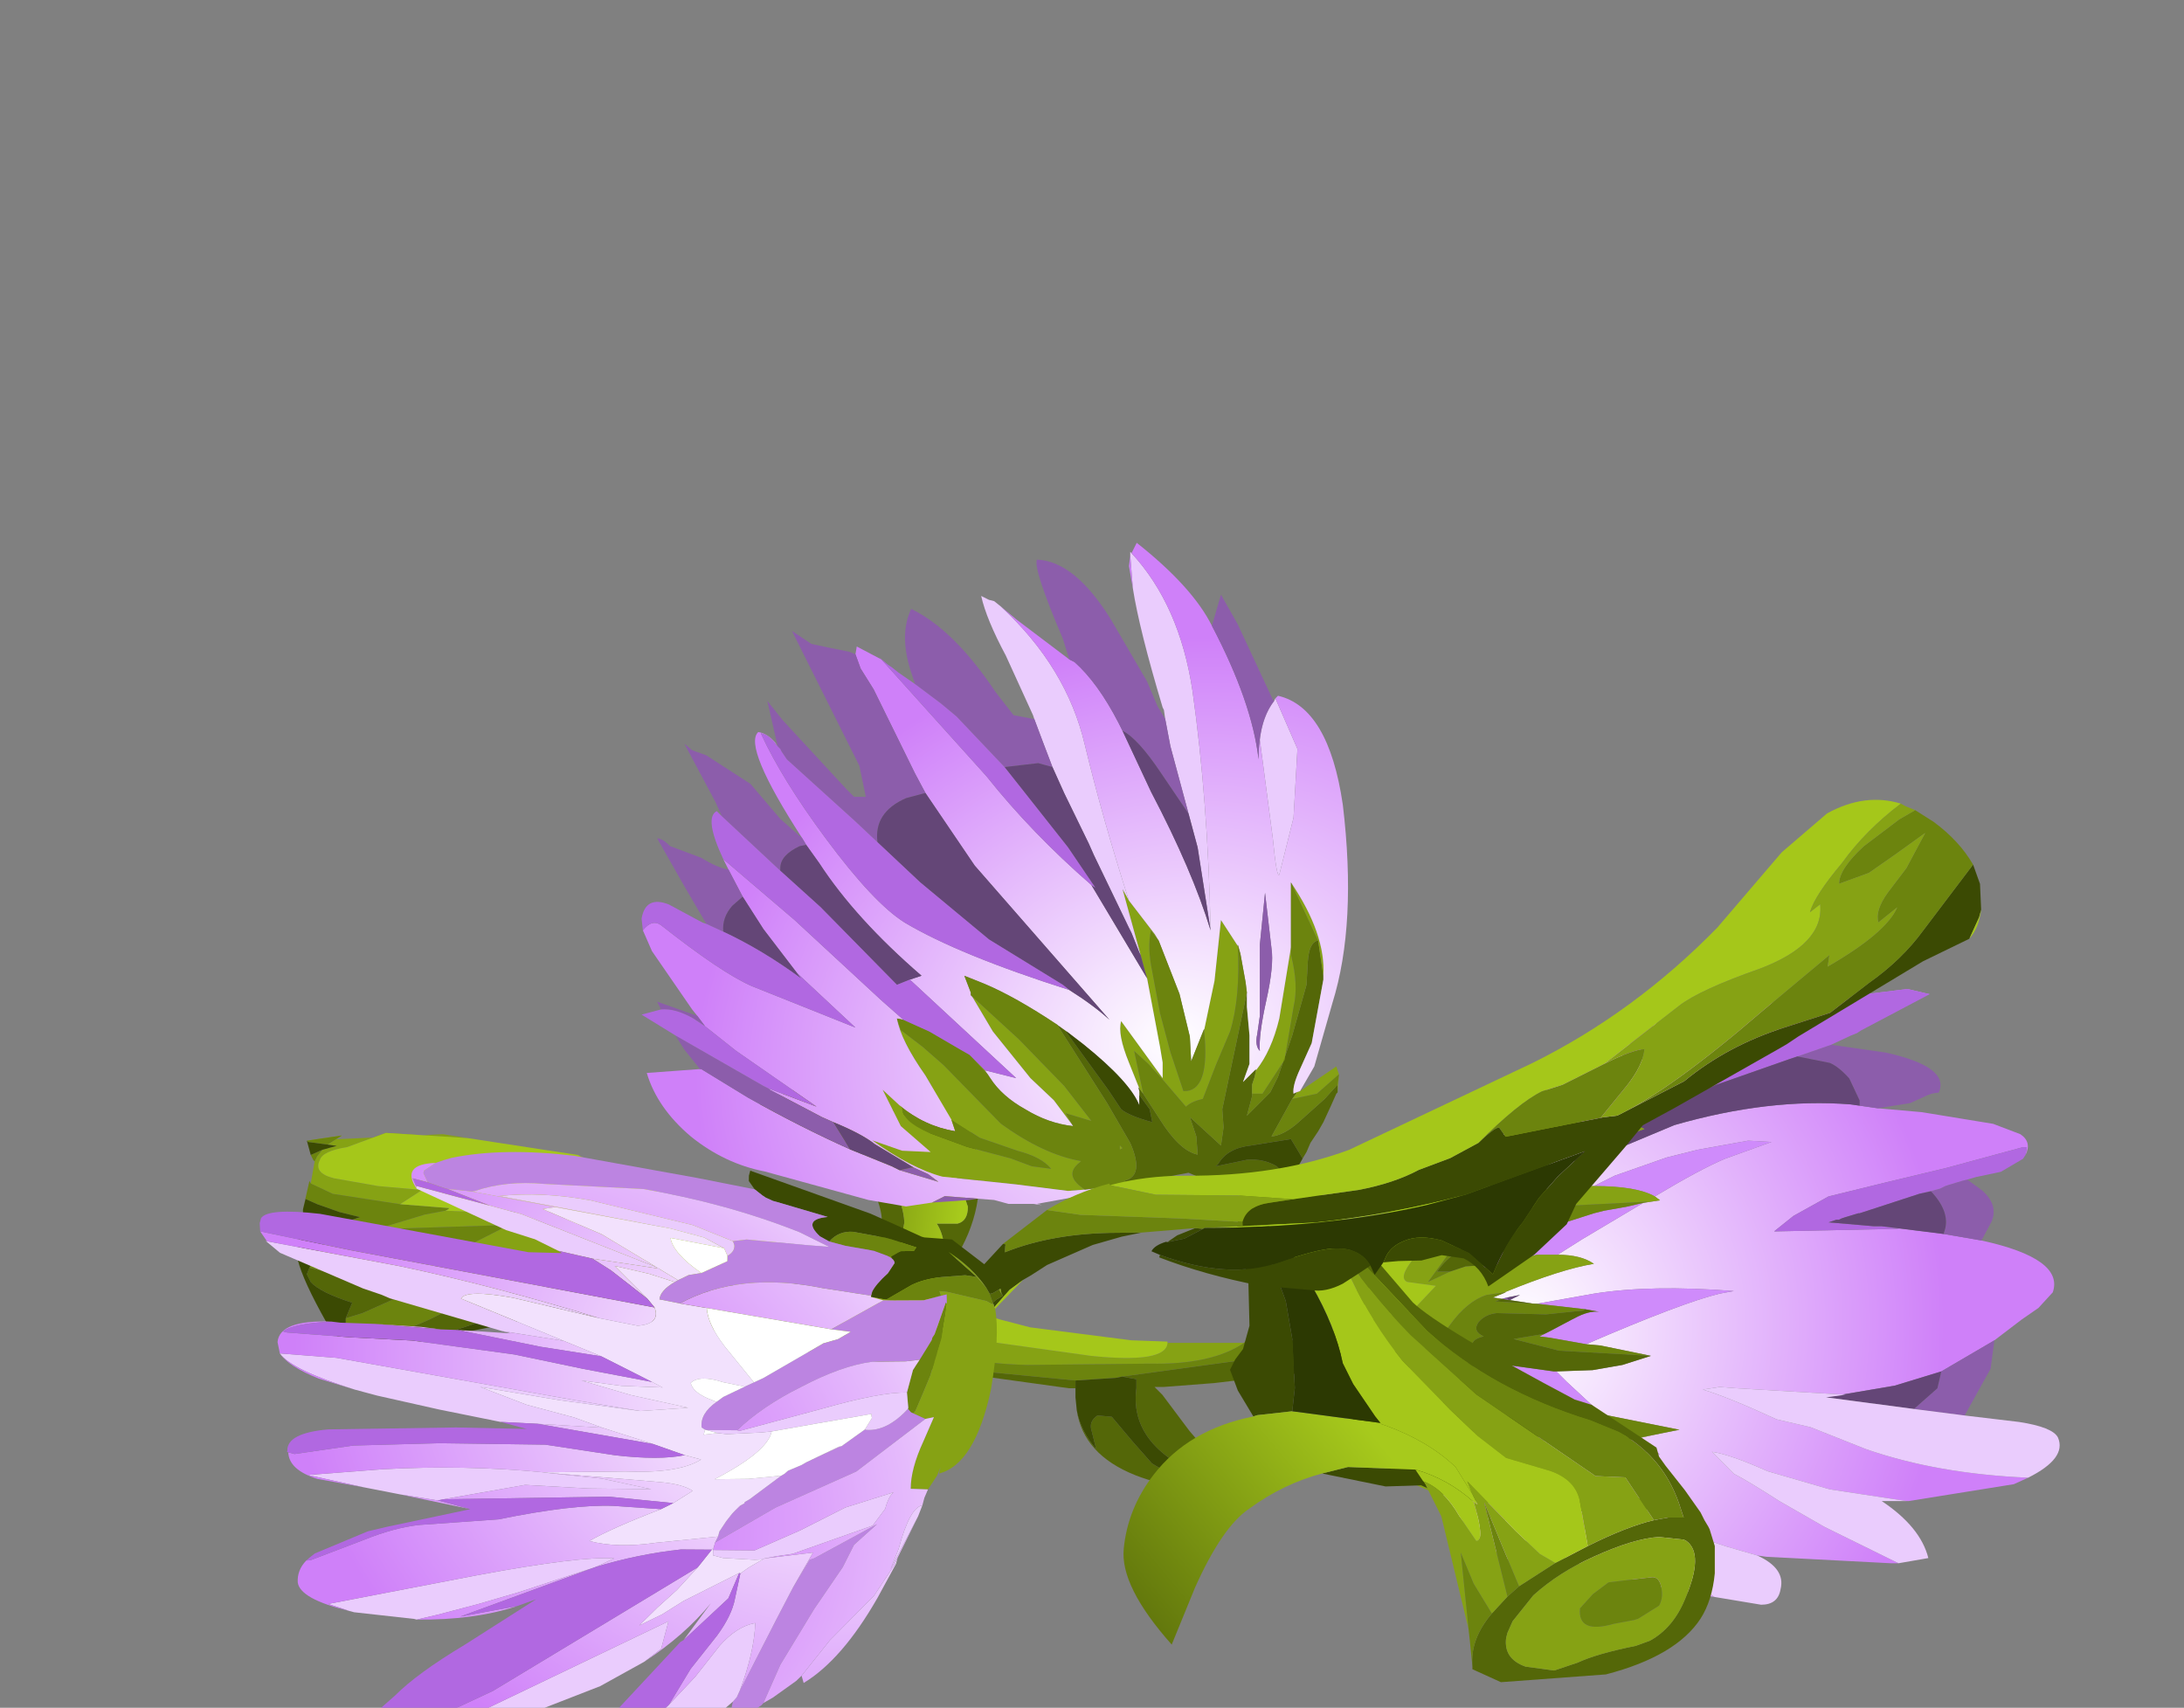 <?xml version="1.0" encoding="UTF-8" standalone="no"?>
<svg xmlns:xlink="http://www.w3.org/1999/xlink" height="52.7px" width="67.4px" xmlns="http://www.w3.org/2000/svg">
  <rect width="100%" height="100%" fill="#808080" stroke="none"/>
  <g transform="matrix(1.0, 0.0, 0.0, 1.0, 0.0, 0.0)">
    <use height="23.9" transform="matrix(0.8, 0.0, 0.0, 0.8, 9.15, 30.4)" width="68.0" xlink:href="#sprite0"/>
    <use height="44.05" transform="matrix(0.8, 0.0, 0.0, 0.8, 19.8, 16.75)" width="41.45" xlink:href="#sprite1"/>
    <use height="51.85" transform="matrix(0.773, 0.207, -0.207, 0.773, 14.6, 13.0)" width="61.1" xlink:href="#sprite2"/>
  </g>
  <defs>
    <g id="sprite0" transform="matrix(1.0, 0.0, 0.0, 1.0, 0.0, 0.0)">
      <use height="23.9" transform="matrix(1.0, 0.0, 0.0, 1.0, 0.0, 0.0)" width="68.0" xlink:href="#shape0"/>
    </g>
    <g id="shape0" transform="matrix(1.0, 0.0, 0.0, 1.0, 0.0, 0.0)">
      <path d="M61.0 4.75 L62.7 4.9 65.45 5.35 66.5 5.75 Q66.95 6.05 66.7 6.55 L66.75 6.25 66.6 6.25 63.65 7.05 61.35 7.6 59.1 8.15 57.75 8.9 57.0 9.5 61.75 9.4 61.85 9.4 61.15 9.3 63.55 9.6 65.0 9.85 Q68.2 10.55 67.75 11.85 L67.2 12.45 66.55 12.9 65.5 13.7 63.45 14.9 61.65 15.45 59.0 15.9 59.75 15.8 55.55 15.55 54.9 15.5 54.25 15.6 Q55.25 15.9 57.1 16.75 L58.4 17.05 60.55 17.9 Q63.3 18.85 66.8 19.0 L66.25 19.25 62.2 19.9 62.1 19.9 59.15 19.45 56.75 18.75 Q55.3 18.1 54.6 18.0 L55.45 18.85 Q55.95 19.1 57.2 19.9 L58.95 20.9 61.8 22.3 61.5 22.3 56.7 22.05 56.35 22.0 55.15 21.65 53.95 21.25 52.05 20.25 52.8 20.1 51.45 19.7 51.25 19.65 50.95 19.4 50.05 19.0 50.15 19.3 49.45 19.0 48.15 18.45 47.85 18.15 46.95 17.35 47.15 17.35 47.4 17.4 47.45 17.4 48.0 17.55 51.1 17.8 52.6 18.1 51.65 17.5 52.6 17.3 53.35 17.15 50.35 16.55 49.0 15.3 48.6 14.9 50.0 14.85 51.15 14.65 52.25 14.3 50.3 13.9 49.75 13.85 Q53.45 12.25 54.9 11.9 L55.45 11.8 Q52.25 11.55 50.05 11.9 L47.8 12.3 46.8 12.15 47.2 11.95 46.7 12.05 46.5 12.1 46.15 12.05 46.65 11.85 46.6 11.85 Q48.8 10.95 50.05 10.75 49.55 10.4 48.65 10.4 49.05 10.15 49.6 9.8 L51.95 8.4 52.6 8.3 52.4 8.15 Q54.15 7.1 55.1 6.7 L56.9 6.05 56.0 6.0 54.05 6.35 52.85 6.65 50.85 7.35 50.05 7.75 49.9 7.75 48.5 7.85 47.05 8.0 47.1 7.85 Q47.3 7.5 48.15 7.0 L49.35 6.4 49.7 6.3 50.15 6.2 49.8 6.35 Q49.25 6.7 48.8 6.75 49.6 6.9 51.0 6.3 L53.15 5.4 Q56.8 4.35 59.95 4.6 L60.3 4.65 61.0 4.75 M54.7 23.6 Q50.4 22.95 47.25 21.35 L46.65 20.95 46.3 20.6 49.95 20.95 49.65 20.3 50.9 20.3 Q51.9 21.65 53.2 22.6 L54.7 23.6 M47.8 22.4 Q46.75 22.45 45.6 21.3 L44.0 19.6 44.15 19.65 44.2 19.65 44.25 19.65 44.45 19.7 44.7 20.0 45.05 20.2 46.35 21.8 46.6 22.05 47.8 22.4 M46.5 5.8 L51.5 0.7 52.1 0.25 52.75 0.2 Q52.7 1.25 52.0 2.3 L52.65 0.85 52.75 0.2 52.7 0.2 52.15 1.2 50.85 3.2 50.5 3.8 51.05 3.35 51.5 3.05 51.85 2.9 Q55.6 1.1 57.3 0.55 L63.0 0.35 62.15 0.15 60.1 0.4 57.6 1.45 55.85 2.55 55.0 3.05 54.35 3.6 54.15 4.1 54.75 3.85 Q52.7 4.75 51.6 5.35 L50.25 5.25 51.0 4.7 52.6 3.55 51.25 3.8 Q49.5 4.3 47.85 5.45 L46.5 5.8 M63.05 7.95 L62.6 8.05 63.4 7.85 63.05 7.95" fill="url(#gradient0)" fill-rule="evenodd" stroke="none"/>
      <path d="M64.45 7.5 L65.0 7.9 Q65.65 8.45 65.4 9.1 L65.0 9.85 63.55 9.6 63.55 9.55 Q63.85 8.8 63.05 7.95 L63.4 7.85 63.5 7.8 63.6 7.75 63.75 7.7 64.25 7.55 64.45 7.5 M65.5 13.7 L65.35 14.8 64.35 16.6 62.4 16.35 62.45 16.3 63.3 15.55 63.45 14.9 65.5 13.7 M59.2 2.3 L61.3 2.6 Q63.8 3.15 63.35 4.15 63.1 4.15 62.8 4.3 L62.25 4.55 61.0 4.75 60.3 4.65 60.3 4.45 59.9 3.6 Q59.5 3.15 59.15 3.0 L57.9 2.75 59.2 2.3 M46.5 12.1 L46.7 12.05 46.75 12.15 46.5 12.1" fill="#8c5dab" fill-rule="evenodd" stroke="none"/>
      <path d="M66.7 6.55 L66.6 6.7 65.75 7.2 64.8 7.4 64.45 7.5 64.25 7.55 63.75 7.7 63.6 7.75 63.5 7.8 63.4 7.85 62.6 8.05 60.3 8.8 60.25 8.8 59.75 8.95 59.6 9.0 59.5 9.05 59.4 9.05 59.1 9.15 60.85 9.3 61.15 9.3 61.85 9.4 61.75 9.4 57.0 9.5 57.75 8.9 59.1 8.15 61.35 7.6 63.65 7.05 66.6 6.25 66.75 6.25 66.7 6.55 M52.0 2.3 L51.95 2.35 51.9 2.45 51.25 3.15 51.5 3.05 51.05 3.35 50.5 3.8 50.85 3.2 52.15 1.2 52.7 0.2 52.75 0.2 52.65 0.85 52.0 2.3 M63.0 0.35 L60.35 1.75 60.2 1.85 59.95 1.95 59.2 2.3 57.9 2.75 57.6 2.85 54.75 3.85 54.15 4.1 54.35 3.6 55.0 3.05 55.85 2.55 57.6 1.45 60.1 0.4 62.15 0.15 63.0 0.35" fill="#b168e1" fill-rule="evenodd" stroke="none"/>
      <path d="M60.3 4.65 L59.95 4.6 Q56.8 4.35 53.15 5.4 L51.0 6.3 Q49.6 6.9 48.8 6.75 49.25 6.7 49.8 6.35 L50.15 6.2 51.5 5.75 51.4 5.75 52.0 5.55 51.6 5.35 Q52.7 4.75 54.75 3.85 L57.6 2.85 57.9 2.75 59.15 3.0 Q59.5 3.15 59.9 3.6 L60.3 4.45 60.3 4.65 M46.7 12.05 L47.2 11.95 46.8 12.15 46.75 12.15 46.7 12.05 M62.6 8.05 L63.05 7.95 Q63.85 8.8 63.55 9.55 L63.55 9.6 61.15 9.3 60.85 9.3 59.1 9.15 59.4 9.05 59.5 9.05 59.6 9.0 59.75 8.95 60.25 8.8 60.3 8.8 62.6 8.05 M59.0 15.9 L61.65 15.45 63.45 14.9 63.3 15.55 62.45 16.3 62.4 16.35 59.0 15.9" fill="#644677" fill-rule="evenodd" stroke="none"/>
      <path d="M64.35 16.6 L66.45 16.85 Q67.75 17.05 67.95 17.45 68.3 18.25 66.8 19.0 63.3 18.85 60.55 17.9 L58.4 17.05 57.1 16.75 Q55.25 15.9 54.25 15.6 L54.9 15.5 55.55 15.55 59.75 15.8 59.0 15.9 62.4 16.35 64.35 16.6 M62.1 19.9 L61.15 19.9 Q62.65 20.9 62.95 22.1 L61.8 22.3 58.95 20.9 57.2 19.9 Q55.95 19.1 55.45 18.85 L54.6 18.0 Q55.3 18.1 56.75 18.75 L59.15 19.45 62.1 19.9 M56.35 22.0 Q57.45 22.5 57.25 23.3 57.15 23.9 56.5 23.9 L54.7 23.6 53.2 22.6 Q51.9 21.65 50.9 20.3 L51.2 20.3 52.05 20.25 53.95 21.25 55.15 21.65 56.35 22.0 M46.65 20.95 L46.5 20.85 47.25 21.5 47.8 22.4 46.6 22.05 46.35 21.8 45.05 20.2 46.3 20.6 46.65 20.95 M50.15 19.3 L50.05 19.0 50.95 19.4 51.25 19.65 50.15 19.3" fill="#eaccfd" fill-rule="evenodd" stroke="none"/>
      <path d="M50.05 7.75 L50.85 7.35 52.85 6.65 54.05 6.35 56.0 6.0 56.9 6.05 55.1 6.7 Q54.15 7.1 52.4 8.15 51.7 7.75 50.05 7.75 M51.95 8.4 L49.6 9.8 Q49.05 10.15 48.65 10.4 L47.85 10.4 45.65 10.95 46.2 10.55 46.55 10.3 Q47.55 9.65 48.8 9.2 L50.05 8.8 50.45 8.7 51.3 8.55 51.95 8.4 M47.8 12.3 L50.05 11.9 Q52.25 11.55 55.45 11.8 L54.9 11.9 Q53.45 12.25 49.75 13.85 L48.35 13.6 47.95 13.55 48.15 13.45 48.35 13.35 49.2 12.9 49.3 12.85 Q49.85 12.55 50.25 12.6 L49.7 12.5 47.95 12.3 47.8 12.3 M48.6 14.9 L49.0 15.3 50.35 16.55 49.75 16.35 47.95 15.9 Q46.75 15.5 46.7 14.65 L48.5 14.9 48.6 14.9 M51.65 17.5 L52.6 18.1 51.1 17.8 48.0 17.55 47.45 17.4 47.65 17.4 48.2 17.45 49.65 17.65 51.15 17.6 51.65 17.5 M46.95 17.35 L47.85 18.15 48.15 18.45 47.35 17.95 47.0 17.65 46.5 17.2 46.45 17.15 46.65 17.25 46.85 17.35 46.95 17.35 M50.25 5.25 L49.2 5.3 47.85 5.45 Q49.5 4.3 51.25 3.8 L52.6 3.55 51.0 4.7 50.25 5.25 M45.85 19.95 L46.6 20.05 49.65 20.3 49.95 20.95 46.3 20.6 45.05 20.2 44.7 20.0 44.45 19.7 45.05 19.85 45.85 19.95" fill="#cf8bfb" fill-rule="evenodd" stroke="none"/>
      <path d="M44.0 19.6 Q43.2 19.35 42.65 18.95 L44.15 19.65 44.0 19.6 M38.95 14.95 L35.4 15.35 36.65 15.2 38.4 15.0 38.95 14.95 M16.95 13.45 L14.05 13.0 14.45 13.0 16.95 13.45 M0.55 7.65 L0.7 6.8 0.8 6.6 1.0 6.35 1.55 6.2 1.2 6.15 1.75 5.8 0.4 6.0 5.65 5.75 6.6 5.9 3.45 5.7 1.95 6.25 Q1.0 6.4 0.9 6.75 0.65 7.25 1.45 7.45 L3.15 7.75 4.85 7.9 4.0 8.45 1.4 8.05 0.55 7.65 M33.6 13.8 L36.55 13.8 Q35.3 14.65 32.9 14.6 L28.2 14.65 Q25.65 14.6 22.95 13.7 L17.4 11.75 Q14.85 10.8 13.9 10.7 L11.75 10.45 9.5 10.5 5.05 10.85 8.2 9.25 3.55 9.4 3.3 9.35 4.95 8.85 5.75 8.7 6.95 8.75 8.3 8.7 8.6 8.65 Q8.15 9.0 8.5 9.1 L9.1 9.1 9.9 8.65 10.35 8.7 Q10.5 9.05 9.9 9.55 10.8 9.1 12.3 9.1 13.75 9.1 17.05 10.15 L18.95 10.85 17.45 10.95 20.8 12.05 21.25 12.15 21.35 12.15 21.5 12.15 22.3 12.2 22.45 12.25 Q24.45 13.25 26.35 13.7 L30.65 14.3 Q33.55 14.6 33.6 13.8 M39.8 13.45 L40.1 13.2 40.2 13.4 40.0 13.3 39.8 13.45 M41.35 10.1 L41.85 9.15 41.85 9.3 42.05 10.2 41.5 11.4 41.4 11.65 Q41.9 9.95 41.35 10.1 M45.85 6.1 L46.5 5.8 47.85 5.45 49.2 5.3 50.25 5.25 51.6 5.35 52.0 5.55 51.4 5.75 51.25 5.7 Q49.1 5.45 47.1 6.4 45.8 7.0 45.35 7.4 L44.4 8.75 Q45.1 8.8 47.0 7.9 L47.1 7.85 47.05 8.0 48.5 7.85 49.9 7.75 50.05 7.75 Q51.7 7.75 52.4 8.15 L52.6 8.3 51.95 8.4 51.3 8.55 52.15 8.35 47.2 8.6 Q45.8 8.95 44.85 9.8 L43.65 11.45 44.5 11.05 45.1 10.85 45.8 10.8 46.2 10.55 45.65 10.95 47.85 10.4 48.65 10.4 Q49.55 10.4 50.05 10.75 48.8 10.95 46.6 11.85 L45.9 11.95 Q45.15 12.2 44.5 13.1 43.9 13.95 43.4 14.05 L42.6 14.15 43.25 14.3 41.5 13.95 41.1 13.8 41.05 12.85 41.2 12.35 Q41.1 12.65 41.3 12.75 L41.5 12.9 41.8 12.85 43.05 12.55 43.95 11.6 42.85 11.45 Q42.5 11.3 43.05 10.6 L44.15 9.45 44.95 9.15 45.65 8.8 44.25 8.8 Q43.35 8.8 43.85 8.05 44.25 7.45 45.45 6.6 L45.85 6.1 M52.6 17.3 L51.65 17.5 51.15 17.6 51.55 17.5 50.15 17.2 51.8 17.45 52.6 17.3 M52.8 20.1 L52.05 20.25 51.2 20.3 51.6 20.25 52.8 20.1 M46.7 14.8 L46.7 14.65 Q46.75 15.5 47.95 15.9 L49.75 16.35 48.0 15.95 Q46.85 15.55 46.7 14.8 M46.65 17.25 L46.45 17.15 46.5 17.2 46.25 17.0 46.65 17.25" fill="#86a214" fill-rule="evenodd" stroke="none"/>
      <path d="M0.1 9.55 L0.15 9.15 0.85 9.15 1.5 9.1 1.85 9.1 2.15 9.05 2.45 8.95 1.65 8.75 0.8 8.45 0.35 8.25 0.25 8.65 0.5 7.55 0.55 7.65 1.4 8.05 4.0 8.45 5.9 8.6 5.85 8.65 5.75 8.7 4.95 8.85 3.3 9.35 3.55 9.4 8.2 9.25 5.05 10.85 9.5 10.5 11.75 10.45 13.9 10.7 Q14.85 10.8 17.4 11.75 L22.95 13.7 Q25.65 14.6 28.2 14.65 L32.9 14.6 Q35.3 14.65 36.55 13.8 L36.6 13.75 38.15 13.7 37.75 14.1 37.1 14.3 Q36.75 14.3 36.6 14.45 L31.85 15.1 31.6 15.15 30.05 15.25 25.4 14.8 18.6 12.6 Q14.7 11.3 13.25 11.35 7.6 11.6 6.0 12.45 4.1 13.5 3.5 13.3 L1.9 13.05 1.9 12.85 2.55 12.65 5.8 11.2 2.5 11.4 0.5 10.9 0.55 10.8 1.1 9.9 2.35 9.75 4.35 9.85 2.65 9.45 1.2 9.6 0.1 9.6 0.1 9.55 M0.7 6.8 L0.65 6.75 0.55 6.55 1.0 6.35 0.8 6.6 0.7 6.8 M40.1 13.2 L40.3 13.05 40.95 11.65 41.35 10.1 Q41.9 9.95 41.4 11.65 L41.2 12.2 41.2 12.35 41.05 12.85 41.1 13.8 40.2 13.4 40.1 13.2 M50.15 6.2 L49.7 6.3 49.65 6.3 Q48.1 6.2 45.65 8.0 L46.2 8.05 46.8 7.9 47.0 7.9 Q45.1 8.8 44.4 8.75 L45.35 7.4 Q45.8 7.0 47.1 6.4 49.1 5.45 51.25 5.7 L51.4 5.75 51.5 5.75 50.15 6.2 M46.6 11.85 L46.65 11.85 46.15 12.05 46.5 12.1 46.25 12.2 47.95 12.3 49.7 12.5 49.65 12.55 48.2 12.7 46.3 12.65 Q45.85 12.7 45.6 13.0 45.35 13.35 45.8 13.55 45.35 13.65 45.35 13.9 L45.15 14.75 45.6 14.7 46.7 14.8 Q46.85 15.55 48.0 15.95 L49.75 16.35 50.35 16.55 53.35 17.15 52.6 17.3 51.8 17.45 50.15 17.2 49.35 17.05 47.85 16.5 46.25 15.7 45.65 15.2 Q45.6 14.85 45.1 14.85 L44.4 15.95 43.6 16.45 42.75 16.35 40.75 15.0 41.05 15.0 42.3 14.95 Q43.2 14.8 43.25 14.3 L42.6 14.15 43.4 14.05 Q43.9 13.95 44.5 13.1 45.15 12.2 45.9 11.95 L46.6 11.85 M49.75 13.85 L50.3 13.9 52.25 14.3 48.7 14.1 46.95 13.65 48.15 13.45 47.95 13.55 48.35 13.6 49.75 13.85 M48.15 18.45 L49.45 19.0 50.15 19.3 51.25 19.65 51.45 19.7 52.8 20.1 51.6 20.25 48.0 19.65 Q46.7 19.2 45.85 18.15 L45.2 17.2 47.0 17.65 47.35 17.95 48.15 18.45 M44.5 11.05 L43.65 11.45 44.85 9.8 Q45.8 8.95 47.2 8.6 L52.15 8.35 51.3 8.55 50.45 8.7 50.05 8.8 48.8 9.2 48.8 9.15 46.1 9.7 Q44.65 10.1 44.0 11.05 L44.5 11.05 M0.4 6.0 L1.75 5.8 1.2 6.15 0.45 6.05 0.4 6.0" fill="#6c840e" fill-rule="evenodd" stroke="none"/>
      <path d="M6.6 5.9 L10.85 6.55 11.45 6.85 11.45 6.8 12.65 7.4 13.05 7.55 13.8 7.9 16.0 8.85 20.7 10.8 19.75 10.75 18.95 10.85 17.05 10.15 Q13.75 9.1 12.3 9.1 10.8 9.1 9.9 9.55 10.5 9.05 10.35 8.7 L9.9 8.65 9.1 9.1 8.5 9.1 Q8.15 9.0 8.6 8.65 L8.3 8.7 6.95 8.75 5.75 8.7 5.85 8.65 5.9 8.6 4.0 8.45 4.85 7.9 3.15 7.75 1.45 7.45 Q0.65 7.25 0.9 6.75 1.0 6.4 1.95 6.25 L3.45 5.7 6.6 5.9 M23.8 11.9 L27.15 12.9 28.3 13.2 32.2 13.7 33.6 13.75 33.6 13.8 Q33.55 14.6 30.65 14.3 L26.35 13.7 Q24.45 13.25 22.45 12.25 L22.3 12.2 23.8 11.9 M41.85 9.15 L41.85 9.1 42.25 8.65 42.7 8.2 Q43.6 7.4 45.05 6.5 45.3 6.35 45.5 6.25 L45.85 6.05 45.85 6.1 45.45 6.6 Q44.25 7.45 43.85 8.05 43.35 8.8 44.25 8.8 L45.65 8.8 44.95 9.15 44.15 9.45 43.05 10.6 Q42.5 11.3 42.85 11.45 L43.95 11.6 43.05 12.55 41.8 12.85 41.5 12.9 41.3 12.75 Q41.1 12.65 41.2 12.35 L41.2 12.2 41.4 11.65 41.5 11.4 42.05 10.2 41.85 9.3 41.85 9.15" fill="#a5c71a" fill-rule="evenodd" stroke="none"/>
      <path d="M35.4 15.35 L33.45 15.5 33.1 15.5 33.4 15.8 34.45 17.2 35.7 18.65 36.9 19.4 Q34.25 19.65 32.35 18.9 30.35 18.1 30.1 16.4 30.25 17.2 30.85 17.9 L30.65 17.1 Q30.6 16.8 30.9 16.6 L31.45 16.65 32.25 17.6 33.0 18.45 Q34.1 19.15 36.1 19.35 32.05 18.15 32.4 15.55 L32.4 15.35 32.4 15.2 31.85 15.1 36.6 14.45 Q36.75 14.3 37.1 14.3 L37.75 14.1 38.15 13.7 38.65 13.7 38.65 13.75 38.4 15.0 36.65 15.2 35.4 15.35 M30.05 15.55 L29.8 15.55 18.6 14.0 16.95 13.45 14.45 13.0 Q12.6 11.8 10.55 12.25 L8.7 12.45 5.7 13.45 2.5 13.55 1.9 13.05 3.5 13.3 Q4.1 13.5 6.0 12.45 7.6 11.6 13.25 11.35 14.7 11.3 18.6 12.6 L25.4 14.8 30.05 15.25 30.05 15.55 M20.7 10.8 L22.05 10.25 Q22.85 9.6 22.45 8.4 22.1 7.45 19.9 5.95 L17.8 4.65 18.6 4.2 18.65 4.25 18.75 4.4 21.05 5.95 Q22.45 6.85 23.0 7.8 23.4 8.4 23.45 9.15 L23.2 10.5 22.55 11.5 22.0 12.05 21.9 12.15 21.5 12.15 21.35 12.15 21.25 12.15 20.8 12.05 17.45 10.95 18.95 10.85 19.75 10.75 20.7 10.8 M26.2 6.3 Q26.7 8.55 25.35 10.65 L25.0 11.1 Q25.1 9.8 24.7 9.2 L25.5 9.2 Q25.9 9.1 25.9 8.55 L25.65 7.8 25.3 7.1 Q24.6 5.25 22.65 4.75 25.25 5.1 26.2 6.3 M49.7 6.3 L49.35 6.4 48.15 7.0 Q47.3 7.5 47.1 7.85 L47.0 7.9 46.8 7.9 46.2 8.05 45.65 8.0 Q48.1 6.2 49.65 6.3 L49.7 6.3 M46.8 12.15 L47.8 12.3 47.95 12.3 46.25 12.2 46.5 12.1 46.75 12.15 46.8 12.15 M52.25 14.3 L51.15 14.65 50.0 14.85 48.6 14.9 48.5 14.9 46.7 14.65 46.7 14.8 45.6 14.7 45.15 14.75 45.35 13.9 Q45.35 13.65 45.8 13.55 45.35 13.35 45.6 13.0 45.85 12.7 46.3 12.65 L48.2 12.7 49.65 12.55 49.7 12.5 50.25 12.6 Q49.85 12.55 49.3 12.85 L49.2 12.9 48.35 13.35 48.15 13.45 46.95 13.65 48.7 14.1 52.25 14.3 M44.5 11.05 L44.0 11.05 Q44.65 10.1 46.1 9.7 L48.8 9.15 48.8 9.2 Q47.55 9.65 46.55 10.3 L46.2 10.55 45.8 10.8 45.1 10.85 44.5 11.05 M41.1 13.8 L41.5 13.95 43.25 14.3 Q43.2 14.8 42.3 14.95 L41.05 15.0 40.75 15.0 42.75 16.35 43.6 16.45 44.4 15.95 45.1 14.85 Q45.6 14.85 45.65 15.2 L46.25 15.7 47.85 16.5 49.35 17.05 46.7 16.6 45.0 16.65 Q44.95 16.95 45.4 17.05 L46.05 17.15 46.5 17.2 47.0 17.65 45.2 17.2 45.85 18.15 Q46.7 19.2 48.0 19.65 L51.6 20.25 51.2 20.3 50.9 20.3 49.65 20.3 46.6 20.05 45.85 19.95 45.5 19.75 44.8 19.15 44.55 18.6 43.75 18.4 42.9 18.25 Q42.0 17.85 41.3 16.8 L40.5 16.05 Q40.05 15.6 40.1 15.05 L40.1 14.9 40.35 14.15 40.5 13.8 Q40.35 13.55 39.8 13.45 L40.0 13.3 40.2 13.4 41.1 13.8 M1.1 9.9 L1.2 9.6 2.65 9.45 4.35 9.85 2.35 9.75 1.1 9.9 M0.5 10.9 L2.5 11.4 5.8 11.2 2.55 12.65 1.9 12.85 2.15 12.25 Q0.9 11.85 0.55 11.45 L0.4 11.15 0.5 10.9" fill="#546708" fill-rule="evenodd" stroke="none"/>
      <path d="M42.65 18.95 L42.1 18.55 41.45 17.7 40.8 16.8 39.8 15.8 38.95 14.95 38.4 15.0 38.65 13.75 38.65 13.7 39.55 13.65 39.8 13.45 Q40.35 13.55 40.5 13.8 L40.35 14.15 40.1 14.9 40.1 15.05 Q40.05 15.6 40.5 16.05 L41.3 16.8 Q42.0 17.85 42.9 18.25 L43.75 18.4 44.55 18.6 44.8 19.15 45.5 19.75 45.85 19.95 45.05 19.85 44.45 19.7 44.25 19.65 44.2 19.65 44.15 19.65 42.65 18.95 M30.1 16.4 L30.05 15.9 30.05 15.55 30.05 15.25 31.6 15.15 31.85 15.1 32.4 15.2 32.4 15.35 32.4 15.55 Q32.05 18.15 36.1 19.35 34.1 19.15 33.0 18.45 L32.25 17.6 31.45 16.65 30.9 16.6 Q30.6 16.8 30.65 17.1 L30.85 17.9 Q30.25 17.2 30.1 16.4 M14.05 13.0 L9.95 12.7 4.95 13.7 2.3 14.5 1.15 13.0 Q0.25 11.4 0.05 10.6 L0.1 9.55 0.1 9.6 1.2 9.6 1.1 9.9 0.55 10.8 0.5 10.9 0.4 11.15 0.55 11.45 Q0.9 11.85 2.15 12.25 L1.9 12.85 1.9 13.05 2.5 13.55 5.7 13.45 8.7 12.45 10.55 12.25 Q12.6 11.8 14.45 13.0 L14.05 13.0 M0.15 9.15 L0.2 9.0 0.25 8.8 0.25 8.65 0.35 8.25 0.8 8.45 1.65 8.75 2.45 8.95 2.15 9.05 1.85 9.1 1.5 9.1 0.85 9.15 0.15 9.15 M0.55 6.55 L0.4 6.0 0.45 6.05 1.2 6.15 1.55 6.2 1.0 6.35 0.55 6.55 M47.45 17.4 L47.4 17.4 47.15 17.35 46.95 17.35 46.85 17.35 46.65 17.25 46.25 17.0 46.5 17.2 46.05 17.15 45.4 17.05 Q44.95 16.95 45.0 16.65 L46.7 16.6 49.35 17.05 50.15 17.2 51.55 17.5 51.15 17.6 49.65 17.65 48.2 17.45 47.65 17.4 47.45 17.4" fill="#3b4a03" fill-rule="evenodd" stroke="none"/>
      <path d="M18.65 4.25 L18.8 4.15 Q20.3 3.6 22.75 3.6 25.5 3.55 26.15 6.1 L26.2 6.3 Q25.25 5.1 22.65 4.75 24.6 5.25 25.3 7.1 L25.65 7.8 25.9 8.55 Q25.9 9.1 25.5 9.2 L24.7 9.2 Q25.1 9.8 25.0 11.1 L23.8 11.9 22.3 12.2 21.5 12.15 21.9 12.15 22.0 12.05 22.55 11.5 23.2 10.5 23.45 9.15 Q23.4 8.4 23.0 7.8 22.45 6.85 21.05 5.95 L18.75 4.4 18.65 4.25" fill="url(#gradient1)" fill-rule="evenodd" stroke="none"/>
    </g>
    <radialGradient cx="0" cy="0" gradientTransform="matrix(-0.003, 0.022, 0.02, 0.003, 47.2, 13.25)" gradientUnits="userSpaceOnUse" id="gradient0" r="819.2" spreadMethod="pad">
      <stop offset="0.0" stop-color="#ffffff"/>
      <stop offset="0.988" stop-color="#cf80f9"/>
    </radialGradient>
    <linearGradient gradientTransform="matrix(0.004, 5.0E-4, 5.0E-4, -0.004, 22.4, 7.9)" gradientUnits="userSpaceOnUse" id="gradient1" spreadMethod="pad" x1="-819.2" x2="819.2">
      <stop offset="0.0" stop-color="#596c0a"/>
      <stop offset="1.0" stop-color="#a7ca1c"/>
    </linearGradient>
    <g id="sprite1" transform="matrix(1.0, 0.0, 0.0, 1.0, 0.0, 0.0)">
      <use height="44.05" transform="matrix(1.0, 0.0, 0.0, 1.0, 0.0, 0.0)" width="41.45" xlink:href="#shape1"/>
    </g>
    <g id="shape1" transform="matrix(1.0, 0.0, 0.0, 1.0, 0.0, 0.0)">
      <path d="M26.5 25.5 L27.65 26.85 29.75 29.3 Q30.8 30.3 36.0 33.05 L36.65 33.25 39.15 34.9 39.25 35.25 39.5 35.6 40.25 36.55 40.85 37.4 41.0 37.7 41.15 37.95 41.2 38.05 41.4 38.7 41.4 38.75 41.4 38.9 41.4 39.5 41.4 39.75 Q41.3 40.8 40.85 41.5 39.9 42.95 37.2 43.65 L33.15 43.95 32.05 43.45 32.05 43.35 Q31.95 42.3 32.8 41.3 L33.4 40.65 33.85 40.25 35.25 39.35 35.35 39.3 36.5 38.7 Q38.0 37.95 39.05 37.7 L39.6 37.6 40.2 37.6 40.1 37.3 Q39.5 35.3 37.7 34.3 L36.6 33.85 Q32.85 32.7 30.3 30.4 L26.9 26.8 Q25.15 24.9 24.15 24.8 L23.05 25.15 23.0 25.1 22.9 25.05 21.1 24.3 19.75 24.55 18.7 24.75 18.65 24.6 Q19.4 24.4 18.85 23.15 L17.95 21.6 16.1 18.7 16.05 18.6 16.4 18.85 16.4 18.9 18.0 21.1 18.5 21.85 Q18.8 22.1 19.7 22.35 L19.6 21.85 19.2 21.3 19.2 21.15 19.15 21.0 19.2 21.05 19.35 21.25 20.0 22.25 Q20.75 23.45 21.45 23.6 L21.4 22.9 21.15 22.15 22.35 23.25 22.45 22.55 22.4 21.85 23.35 17.35 23.35 17.4 23.35 17.9 23.45 19.0 23.45 20.1 23.2 20.8 23.7 20.3 23.7 20.35 23.65 20.6 23.55 20.9 23.55 21.25 23.55 21.35 23.35 22.1 24.25 21.2 24.55 20.6 25.1 19.0 25.65 17.05 25.7 16.15 Q25.75 15.45 26.05 15.35 L26.1 15.35 26.3 16.7 26.3 16.85 25.85 19.3 25.4 20.3 Q25.1 20.95 25.15 21.25 L25.25 21.2 25.25 21.25 25.1 21.45 24.3 22.9 Q24.8 22.85 25.4 22.3 L26.35 21.45 26.85 20.9 26.85 21.2 26.8 21.25 26.6 21.7 26.3 22.35 26.1 22.7 25.8 23.15 25.65 23.5 25.5 23.75 25.05 23.0 23.5 23.25 Q22.6 23.35 22.25 23.95 L22.15 24.05 23.35 23.8 Q24.0 23.75 24.5 24.05 L25.7 25.25 26.5 25.5 M39.25 38.35 Q38.3 38.4 36.75 39.1 35.4 39.7 34.4 40.6 L34.2 40.85 33.6 41.6 33.4 42.05 33.35 42.25 Q33.25 43.05 34.1 43.35 L35.2 43.5 36.1 43.2 Q36.85 42.85 38.35 42.55 L38.9 42.35 Q39.8 41.85 40.25 40.75 41.0 39.0 40.3 38.5 L40.2 38.45 39.25 38.35" fill="#546708" fill-rule="evenodd" stroke="none"/>
      <path d="M26.85 21.2 L26.85 20.9 26.9 20.55 26.85 21.2 M25.1 21.45 L25.25 21.25 25.25 21.2 25.4 21.15 26.8 20.2 26.9 20.5 26.05 21.25 25.1 21.45 M26.3 16.7 L26.1 15.35 25.05 13.1 Q26.4 15.1 26.3 16.7 M23.55 21.25 L23.55 20.9 23.65 20.6 23.7 20.35 Q24.3 19.6 24.6 18.35 L25.05 15.6 25.05 15.9 Q25.35 17.05 25.15 17.9 L24.8 19.95 23.95 21.25 23.55 21.25 M19.35 21.25 L19.2 21.05 18.8 20.05 Q18.35 18.95 18.5 18.45 L20.1 20.65 20.1 20.05 20.0 19.45 19.5 16.8 19.4 16.45 19.25 15.9 18.55 13.35 18.8 13.8 19.8 15.1 19.95 15.35 19.65 14.95 Q19.5 15.6 19.7 16.55 L20.0 18.15 20.4 19.65 20.9 21.15 Q21.95 21.2 21.7 18.8 L22.1 16.9 22.35 14.55 23.0 15.55 Q23.1 17.55 22.7 18.85 L22.15 20.15 21.65 21.45 Q21.2 21.55 21.0 21.75 L20.1 20.7 19.55 20.1 19.0 19.6 19.35 21.25 M18.7 24.75 L19.75 24.55 18.8 24.75 18.35 24.8 17.1 24.95 16.45 25.0 14.45 24.75 11.6 24.45 Q10.45 24.15 8.9 23.05 L10.05 23.45 11.15 23.5 10.0 22.5 9.3 21.1 9.95 21.7 10.05 21.8 Q10.05 22.3 11.05 22.75 L12.55 23.3 14.25 23.75 15.05 24.05 15.8 24.15 Q15.45 23.7 14.5 23.45 L13.05 22.95 11.95 22.25 10.95 20.55 Q10.0 19.2 9.85 18.35 L10.0 18.8 10.85 19.45 11.65 20.15 13.85 22.4 Q15.5 23.6 16.95 23.85 L16.9 23.9 Q16.25 24.4 17.1 24.95 L18.7 24.75 M22.9 25.05 L23.0 25.1 23.05 25.15 23.25 25.35 22.9 25.05 M39.05 37.7 Q38.0 37.95 36.5 38.7 L36.2 37.0 Q36.05 36.15 35.05 35.8 L33.35 35.3 32.25 34.45 31.2 33.45 29.35 31.55 Q28.15 30.05 27.35 28.35 26.7 26.95 25.95 26.95 25.3 26.9 25.15 27.55 L23.8 25.85 25.1 25.4 Q26.05 25.85 26.85 27.05 27.95 28.8 29.65 30.55 L32.2 32.85 36.8 36.0 37.95 36.05 39.05 37.7 M35.25 39.35 L33.85 40.25 33.2 38.7 32.5 37.0 33.4 40.65 32.8 41.3 32.1 40.15 31.6 38.95 31.9 41.9 30.85 37.55 30.25 36.35 30.15 36.2 Q30.95 36.5 31.55 37.55 L32.2 38.5 Q32.55 38.5 32.1 37.0 L32.25 37.1 32.05 36.7 31.85 36.2 33.7 38.1 34.65 39.0 35.25 39.35 M41.4 39.75 L41.4 39.5 41.4 38.9 41.4 38.75 41.4 38.7 41.4 39.75 M13.25 20.35 L13.35 20.5 12.75 19.85 13.25 20.35 M16.65 22.5 L15.9 21.5 15.0 20.65 13.55 18.85 12.75 17.5 14.55 19.15 16.3 20.95 17.35 22.3 16.35 22.0 16.65 22.5 M18.45 23.4 L18.45 23.25 18.55 23.35 18.45 23.4 M23.35 25.45 L23.25 25.35 23.7 25.75 23.35 25.45 M39.25 38.35 L40.2 38.45 40.3 38.5 Q41.0 39.0 40.25 40.75 39.8 41.85 38.9 42.35 L38.35 42.55 Q36.85 42.85 36.1 43.2 L35.2 43.5 34.1 43.35 Q33.25 43.05 33.35 42.25 L33.4 42.05 33.6 41.6 34.2 40.85 34.4 40.6 Q35.4 39.7 36.75 39.1 38.3 38.4 39.25 38.35 M39.0 39.9 L38.55 39.95 37.3 40.1 36.7 40.55 36.2 41.1 Q36.1 42.1 37.5 41.7 L38.3 41.55 38.45 41.5 39.25 41.0 Q39.45 40.65 39.3 40.15 39.2 39.9 39.0 39.9" fill="#86a214" fill-rule="evenodd" stroke="none"/>
      <path d="M24.4 6.1 L24.45 6.0 25.3 7.95 25.15 10.6 24.6 12.8 Q24.5 12.95 24.35 11.4 L23.85 7.6 Q23.95 6.7 24.4 6.1 M21.95 14.95 L21.45 11.75 21.1 10.45 20.4 7.85 20.2 6.8 20.15 6.45 20.1 6.35 Q19.2 3.35 18.95 1.75 L18.85 0.5 18.85 0.35 18.9 0.4 Q20.75 2.4 21.25 5.7 21.85 9.95 21.95 14.95 M18.8 13.8 L18.55 13.35 19.25 15.9 19.2 15.8 18.9 15.05 18.8 14.85 17.45 12.05 17.25 11.6 16.3 9.65 15.85 8.65 15.45 7.6 15.15 6.8 15.1 6.65 14.05 4.35 Q13.3 2.95 13.1 2.05 L13.4 2.2 13.6 2.25 13.85 2.45 Q16.4 4.8 17.1 7.8 17.8 10.7 18.8 13.8" fill="#eaccfd" fill-rule="evenodd" stroke="none"/>
      <path d="M25.25 21.2 L25.15 21.25 Q25.1 20.95 25.4 20.3 L25.85 19.3 26.3 16.85 26.3 16.7 Q26.4 15.1 25.05 13.1 L25.05 15.6 24.6 18.35 Q24.3 19.6 23.7 20.35 L23.7 20.3 23.2 20.8 23.45 20.1 23.45 19.0 23.35 17.9 23.35 17.4 23.35 17.35 23.3 16.95 23.1 15.85 23.0 15.5 23.0 15.55 22.35 14.55 22.1 16.9 21.7 18.8 21.7 18.75 21.2 20.0 21.15 19.05 20.75 17.4 19.95 15.35 19.8 15.1 18.8 13.8 Q17.8 10.7 17.1 7.8 16.4 4.8 13.85 2.45 L14.45 2.95 16.5 4.5 16.7 4.6 Q17.6 5.4 18.4 6.95 L18.55 7.25 19.65 9.6 Q21.25 12.65 21.95 14.95 21.85 9.95 21.25 5.7 20.75 2.4 18.9 0.4 L19.1 0.0 Q21.25 1.7 22.0 3.2 23.55 6.15 23.8 8.35 23.8 6.85 24.4 6.1 23.95 6.7 23.85 7.6 L24.35 11.4 Q24.5 12.95 24.6 12.8 L25.15 10.6 25.3 7.95 24.45 6.0 24.55 5.9 Q26.5 6.35 27.05 10.1 27.6 14.7 26.65 17.75 L25.95 20.2 25.4 21.15 25.25 21.2 M19.2 21.05 L19.15 21.0 19.2 21.15 19.2 21.3 19.2 21.7 Q18.85 20.8 17.05 19.35 L16.4 18.85 16.05 18.6 Q14.4 17.5 13.2 17.0 L12.45 16.7 12.7 17.35 12.7 17.45 12.75 17.5 13.55 18.85 15.0 20.65 15.9 21.5 16.65 22.5 Q15.7 22.4 14.8 21.85 13.9 21.35 13.45 20.65 L13.35 20.5 13.25 20.35 14.45 20.65 10.35 16.85 10.8 16.7 Q8.25 14.5 6.85 12.35 L6.35 11.65 6.2 11.4 Q3.9 7.85 4.5 7.3 4.85 7.35 5.15 7.7 L5.25 7.85 5.2 7.8 Q4.9 7.4 4.6 7.35 5.4 9.1 7.1 11.4 8.95 13.9 10.15 14.65 12.25 15.9 16.5 17.25 17.45 17.85 18.05 18.4 L12.85 12.45 10.95 9.65 10.55 8.9 8.95 5.65 8.45 4.85 8.25 4.3 8.3 4.0 9.25 4.5 13.3 9.0 Q15.05 11.2 17.35 13.2 L19.5 16.8 20.0 19.45 20.1 20.05 20.1 20.65 18.5 18.45 Q18.35 18.95 18.8 20.05 L19.2 21.05 M18.85 0.5 L18.95 1.75 18.8 0.9 18.85 0.5 M23.85 15.5 L23.85 18.25 23.75 18.95 Q23.65 19.4 23.85 19.6 23.8 19.0 24.1 17.65 24.4 16.3 24.3 15.65 L24.05 13.5 23.85 15.5 M3.35 12.6 L3.15 12.2 5.9 14.55 9.25 17.65 10.1 18.4 9.85 18.35 Q10.0 19.2 10.95 20.55 L11.95 22.25 12.1 22.7 Q10.9 22.5 9.95 21.7 L9.3 21.1 10.0 22.5 11.15 23.5 10.05 23.45 8.9 23.05 Q10.45 24.15 11.6 24.45 L14.45 24.75 16.45 25.0 17.1 24.95 18.35 24.8 17.45 25.1 15.25 25.5 15.45 25.55 15.1 25.5 14.15 25.5 13.6 25.35 12.95 25.3 11.7 25.2 11.2 25.45 10.2 25.6 8.75 25.35 4.75 24.25 Q3.2 23.95 1.9 22.9 0.6 21.8 0.2 20.45 L2.25 20.3 2.3 20.3 4.1 21.4 Q6.15 22.55 8.05 23.4 L9.65 24.05 9.95 24.2 11.45 24.65 11.05 24.35 10.5 24.1 9.0 23.2 Q8.5 22.8 7.4 22.35 L6.95 22.15 4.95 21.1 4.9 21.05 6.75 21.75 3.65 19.6 2.45 18.65 2.15 18.25 1.95 18.0 0.4 15.75 0.05 14.95 Q0.4 14.5 0.75 14.75 3.1 16.6 4.25 17.1 L8.25 18.7 6.0 16.6 4.7 14.9 3.9 13.65 3.35 12.6" fill="url(#gradient2)" fill-rule="evenodd" stroke="none"/>
      <path d="M22.0 3.2 L22.35 2.0 23.0 3.15 24.35 6.05 24.4 6.1 Q23.8 6.85 23.8 8.35 23.55 6.15 22.0 3.2 M20.2 6.8 L20.4 7.85 21.1 10.45 20.05 8.9 Q19.15 7.55 18.55 7.25 L18.4 6.95 Q17.6 5.4 16.7 4.6 L16.5 4.5 16.25 3.7 Q15.1 1.0 15.25 0.65 16.7 0.7 18.1 2.95 L19.5 5.35 19.9 6.3 20.2 6.8 M23.85 15.5 L24.05 13.5 24.3 15.65 Q24.4 16.3 24.1 17.65 23.8 19.0 23.85 19.6 23.65 19.4 23.75 18.95 L23.85 18.25 23.85 15.5 M15.15 6.8 L15.45 7.6 15.85 8.65 15.3 8.5 14.0 8.65 12.15 6.7 11.55 6.2 10.55 5.45 10.45 5.15 Q9.9 3.6 10.4 2.55 12.05 3.35 13.65 5.75 L14.35 6.65 15.15 6.8 M10.95 9.65 L10.2 9.85 Q8.95 10.4 9.1 11.55 L8.25 10.75 5.6 8.35 5.4 8.05 5.35 7.95 5.25 7.85 4.85 6.1 5.45 6.85 7.9 9.5 8.2 9.8 8.65 9.8 8.4 8.6 7.4 6.6 5.8 3.4 6.55 3.9 7.25 4.05 8.0 4.2 8.25 4.3 8.45 4.85 8.95 5.65 10.55 8.9 10.95 9.65 M3.1 10.55 L2.85 10.0 1.65 7.75 1.95 8.0 2.5 8.2 4.2 9.3 5.35 10.65 6.2 11.4 6.35 11.65 6.1 11.7 Q5.35 12.05 5.35 12.55 L5.35 12.65 3.1 10.55 M2.5 14.7 L1.65 13.25 0.6 11.4 Q0.8 11.4 1.1 11.7 L2.3 12.15 Q2.95 12.55 3.35 12.6 L3.9 13.65 3.5 14.0 Q3.1 14.45 3.15 15.0 L2.5 14.7 M0.75 18.0 L0.6 17.7 2.15 18.25 2.45 18.65 2.0 18.35 Q1.3 17.95 0.75 18.0 M1.3 19.0 L4.7 20.95 4.9 21.05 4.95 21.1 6.95 22.15 7.4 22.35 8.05 23.4 Q6.15 22.55 4.1 21.4 L2.3 20.3 2.25 20.3 1.65 19.55 1.3 19.0 M10.5 24.1 L11.05 24.35 11.45 24.65 9.95 24.2 10.4 24.1 10.5 24.1 M11.2 25.45 L11.7 25.2 12.95 25.3 12.65 25.35 11.2 25.45" fill="#8c5dab" fill-rule="evenodd" stroke="none"/>
      <path d="M21.1 10.45 L21.45 11.75 21.95 14.95 Q21.25 12.65 19.65 9.6 L18.55 7.25 Q19.15 7.55 20.05 8.9 L21.1 10.45 M19.25 15.9 L19.4 16.45 19.5 16.8 17.35 13.2 17.5 13.3 16.45 11.75 14.0 8.65 15.3 8.5 15.85 8.65 16.3 9.65 17.25 11.6 17.45 12.05 18.8 14.85 18.9 15.05 19.2 15.8 19.25 15.9 M9.1 11.55 Q8.95 10.4 10.2 9.85 L10.95 9.65 12.85 12.45 18.05 18.4 Q17.45 17.85 16.5 17.25 L16.25 17.05 13.4 15.3 10.75 13.1 9.1 11.55 M5.35 12.65 L5.35 12.55 Q5.35 12.05 6.1 11.7 L6.35 11.65 6.85 12.35 Q8.25 14.5 10.8 16.7 L10.35 16.85 9.85 17.05 6.9 14.05 5.35 12.65 M6.0 16.6 L6.15 16.8 Q4.65 15.7 3.15 15.0 3.1 14.45 3.5 14.0 L3.9 13.65 4.7 14.9 6.0 16.6 M7.4 22.35 Q8.5 22.8 9.0 23.2 L10.5 24.1 10.4 24.1 9.95 24.2 9.65 24.05 8.05 23.4 7.4 22.35" fill="#644677" fill-rule="evenodd" stroke="none"/>
      <path d="M26.85 20.9 L26.35 21.45 25.4 22.3 Q24.8 22.85 24.3 22.9 L25.1 21.45 26.05 21.25 26.9 20.5 26.9 20.55 26.85 20.9 M26.1 15.35 L26.05 15.35 Q25.75 15.45 25.7 16.15 L25.65 17.05 25.1 19.0 24.55 20.6 24.25 21.2 23.35 22.1 23.55 21.35 23.55 21.25 23.95 21.25 24.8 19.95 25.15 17.9 Q25.35 17.05 25.05 15.9 L25.05 15.6 25.05 13.1 26.1 15.35 M23.35 17.35 L22.4 21.85 22.45 22.55 22.35 23.25 21.15 22.15 21.4 22.9 21.45 23.6 Q20.75 23.45 20.0 22.25 L19.35 21.25 19.0 19.6 19.55 20.1 20.1 20.7 21.0 21.75 Q21.2 21.55 21.65 21.45 L22.15 20.15 22.7 18.85 Q23.1 17.55 23.0 15.55 L23.0 15.5 23.1 15.85 23.3 16.95 23.35 17.35 M16.05 18.6 L16.1 18.7 17.95 21.6 18.85 23.15 Q19.4 24.4 18.65 24.6 L18.7 24.75 17.1 24.95 Q16.25 24.4 16.9 23.9 L16.95 23.85 Q15.5 23.6 13.85 22.4 L11.65 20.15 10.85 19.45 10.0 18.8 9.85 18.35 10.1 18.4 11.1 18.85 12.3 19.55 12.65 19.75 12.75 19.85 13.35 20.5 13.45 20.65 Q13.9 21.35 14.8 21.85 15.7 22.4 16.65 22.5 L16.35 22.0 17.35 22.3 16.3 20.95 14.55 19.15 12.75 17.5 12.7 17.45 12.7 17.35 12.45 16.7 13.2 17.0 Q14.4 17.5 16.05 18.6 M23.05 25.15 L24.15 24.8 Q25.15 24.9 26.9 26.8 L30.3 30.4 Q32.85 32.7 36.6 33.85 L37.7 34.3 Q39.5 35.3 40.1 37.3 L40.2 37.6 39.6 37.6 39.05 37.7 37.95 36.05 36.8 36.0 32.2 32.85 29.65 30.55 Q27.95 28.8 26.85 27.05 26.05 25.85 25.1 25.4 L23.8 25.85 23.75 25.85 23.7 25.75 23.25 25.35 23.05 25.15 M33.85 40.25 L33.4 40.65 32.5 37.0 33.2 38.7 33.85 40.25 M32.8 41.3 Q31.95 42.3 32.05 43.35 L31.95 42.35 31.9 41.9 31.6 38.95 32.1 40.15 32.8 41.3 M19.95 15.35 L20.75 17.4 21.15 19.05 21.2 20.0 21.7 18.75 21.7 18.8 Q21.95 21.2 20.9 21.15 L20.4 19.65 20.0 18.15 19.7 16.55 Q19.5 15.6 19.65 14.95 L19.95 15.35 M9.95 21.7 Q10.9 22.5 12.1 22.7 L11.95 22.25 13.05 22.95 14.5 23.45 Q15.45 23.7 15.8 24.15 L15.05 24.05 14.25 23.75 12.55 23.3 11.05 22.75 Q10.05 22.3 10.05 21.8 L9.95 21.7 M18.45 23.4 L18.55 23.35 18.45 23.25 18.45 23.4 M39.0 39.9 Q39.2 39.9 39.3 40.15 39.45 40.65 39.25 41.0 L38.45 41.5 38.3 41.55 37.5 41.7 Q36.1 42.1 36.2 41.1 L36.7 40.55 37.3 40.1 38.55 39.95 39.0 39.9" fill="#6c840e" fill-rule="evenodd" stroke="none"/>
      <path d="M26.5 25.5 L25.7 25.25 24.5 24.05 Q24.0 23.75 23.35 23.8 L22.15 24.05 22.25 23.95 Q22.6 23.35 23.5 23.25 L25.05 23.0 25.5 23.75 25.25 24.2 25.35 24.25 26.5 25.5 M19.2 21.3 L19.6 21.85 19.7 22.35 Q18.8 22.1 18.5 21.85 L18.0 21.1 16.4 18.9 16.4 18.85 17.05 19.35 Q18.85 20.8 19.2 21.7 L19.2 21.3 M26.25 35.9 L27.25 35.65 29.85 35.75 30.15 36.2 30.25 36.35 28.7 36.4 26.25 35.9 M25.1 33.5 L23.75 33.65 23.6 33.7 23.0 32.7 22.7 31.9 22.9 31.5 23.2 31.1 23.45 30.2 23.4 28.2 Q22.85 27.2 22.95 26.55 23.05 25.7 23.25 25.35 L23.35 25.45 23.6 26.2 24.05 27.05 24.85 29.25 25.1 30.7 25.2 32.6 25.1 33.5" fill="#3b4a03" fill-rule="evenodd" stroke="none"/>
      <path d="M10.55 5.45 L11.55 6.2 12.15 6.7 14.0 8.65 16.45 11.75 17.5 13.3 17.35 13.2 Q15.05 11.2 13.3 9.0 L9.25 4.5 9.15 4.4 9.5 4.7 9.65 4.8 9.9 5.0 10.55 5.45 M5.25 7.85 L5.35 7.95 5.4 8.05 5.6 8.35 8.25 10.75 9.1 11.55 10.75 13.1 13.4 15.3 16.25 17.05 16.5 17.25 Q12.25 15.9 10.15 14.65 8.95 13.9 7.1 11.4 5.4 9.1 4.6 7.35 4.9 7.4 5.2 7.8 L5.25 7.85 M3.15 12.2 Q2.4 10.6 2.9 10.35 L3.1 10.55 5.35 12.65 6.9 14.05 9.85 17.05 10.35 16.85 14.45 20.65 13.25 20.35 12.75 19.85 12.65 19.75 12.3 19.55 11.1 18.85 10.1 18.4 9.25 17.65 5.9 14.55 3.15 12.2 M3.15 15.0 Q4.65 15.7 6.15 16.8 L6.0 16.6 8.25 18.7 4.25 17.1 Q3.1 16.6 0.75 14.75 0.4 14.5 0.05 14.95 L0.0 14.5 Q0.15 13.6 1.05 13.95 L2.35 14.65 2.5 14.7 3.15 15.0 M0.75 18.0 Q1.3 17.95 2.0 18.35 L2.45 18.65 3.65 19.6 6.75 21.75 4.9 21.05 4.7 20.95 1.3 19.0 0.0 18.2 0.75 18.0" fill="#b168e1" fill-rule="evenodd" stroke="none"/>
      <path d="M26.25 35.9 Q24.75 36.3 23.45 37.25 22.4 37.95 21.35 40.3 L20.45 42.5 Q18.45 40.25 18.6 38.8 18.75 37.25 19.75 35.95 21.1 34.2 23.6 33.7 L23.75 33.65 25.1 33.5 28.5 33.95 28.55 34.0 28.7 34.05 Q30.35 34.65 31.4 35.65 L32.05 36.7 32.25 37.1 32.1 37.0 Q31.1 36.1 29.85 35.75 L27.25 35.65 26.25 35.9" fill="url(#gradient3)" fill-rule="evenodd" stroke="none"/>
      <path d="M36.5 38.7 L35.35 39.3 35.25 39.35 34.65 39.0 33.7 38.1 31.85 36.2 32.05 36.7 31.4 35.65 Q30.35 34.65 28.7 34.05 L28.55 34.0 28.5 33.95 28.3 33.7 27.45 32.45 27.05 31.65 Q26.75 30.2 25.85 28.65 L25.7 28.4 25.15 27.55 Q25.3 26.9 25.95 26.95 26.7 26.95 27.35 28.35 28.15 30.05 29.35 31.55 L31.2 33.45 32.25 34.45 33.35 35.3 35.05 35.8 Q36.05 36.15 36.2 37.0 L36.5 38.7 M29.85 35.75 Q31.1 36.1 32.1 37.0 32.55 38.5 32.2 38.5 L31.55 37.55 Q30.95 36.5 30.15 36.2 L29.85 35.75" fill="#a5c71a" fill-rule="evenodd" stroke="none"/>
      <path d="M28.5 33.95 L25.1 33.5 25.2 32.6 25.1 30.7 24.85 29.25 24.05 27.05 23.6 26.2 23.35 25.45 23.7 25.75 23.75 25.85 23.8 25.85 25.15 27.55 25.7 28.4 25.85 28.65 Q26.75 30.2 27.05 31.65 L27.45 32.45 28.3 33.7 28.5 33.95" fill="#2c3902" fill-rule="evenodd" stroke="none"/>
    </g>
    <radialGradient cx="0" cy="0" gradientTransform="matrix(0.021, -0.009, -0.009, -0.017, 20.55, 19.2)" gradientUnits="userSpaceOnUse" id="gradient2" r="819.2" spreadMethod="pad">
      <stop offset="0.0" stop-color="#ffffff"/>
      <stop offset="0.988" stop-color="#cf80f9"/>
    </radialGradient>
    <linearGradient gradientTransform="matrix(0.006, -0.005, -0.005, -0.006, 23.35, 38.55)" gradientUnits="userSpaceOnUse" id="gradient3" spreadMethod="pad" x1="-819.2" x2="819.2">
      <stop offset="0.0" stop-color="#596c0a"/>
      <stop offset="1.0" stop-color="#a7ca1c"/>
    </linearGradient>
    <g id="sprite2" transform="matrix(1.0, 0.0, 0.0, 1.0, 0.0, 0.0)">
      <use height="51.85" transform="matrix(1.0, 0.0, 0.0, 1.0, 0.0, 0.0)" width="61.1" xlink:href="#shape2"/>
    </g>
    <g id="shape2" transform="matrix(1.0, 0.0, 0.0, 1.0, 0.0, 0.0)">
      <path d="M61.05 3.15 L61.05 3.45 60.9 4.35 59.4 5.65 55.5 9.7 55.15 10.1 54.9 10.35 51.6 13.6 50.6 14.55 50.15 15.55 48.9 18.15 48.75 19.0 47.85 20.45 46.45 22.1 Q46.0 21.45 45.25 21.3 L44.4 21.4 43.7 21.8 42.85 22.05 42.3 22.25 42.35 21.95 Q42.45 21.55 42.85 21.25 43.35 20.85 44.25 20.85 L45.4 21.05 46.5 21.6 Q46.65 20.35 47.1 19.35 L47.45 18.3 47.95 17.3 48.7 16.1 44.7 18.9 Q42.1 20.4 39.35 21.45 L36.7 22.3 36.65 22.15 Q36.65 21.5 37.5 21.15 L38.3 20.8 40.65 19.8 Q41.9 19.2 42.7 18.45 L43.75 17.7 44.65 16.85 Q45.2 15.95 45.3 16.1 L45.6 16.35 48.95 14.7 49.05 14.65 49.55 14.45 51.7 12.5 Q52.95 10.75 54.9 9.5 L56.45 8.5 57.6 7.0 Q58.6 5.8 59.1 4.5 L60.3 1.55 60.75 2.2 61.05 3.15 M41.85 22.5 L41.5 22.9 41.0 23.45 Q40.45 23.95 39.9 24.0 L37.9 24.35 Q35.75 24.5 33.9 24.3 L33.9 24.2 Q36.7 24.45 38.4 23.3 39.65 22.45 40.25 22.25 41.25 21.9 41.85 22.5 M34.05 23.65 L34.35 23.3 34.95 22.85 35.25 22.8 34.65 23.35 34.05 23.65 M33.0 23.55 L32.3 23.9 31.3 24.5 29.8 25.7 29.3 26.25 29.05 26.5 28.65 27.0 28.25 27.8 28.2 27.7 28.15 27.65 28.25 27.5 28.45 27.3 28.45 27.25 28.4 27.25 28.3 27.05 28.25 27.1 28.05 27.3 27.95 27.35 27.75 27.15 Q27.05 26.55 26.0 26.2 L27.3 26.85 26.85 26.9 26.0 27.2 Q25.35 27.45 24.95 27.8 L24.15 28.6 23.55 28.65 23.55 28.6 23.55 28.55 23.55 28.45 Q23.6 28.15 23.95 27.6 L24.1 27.15 23.9 26.95 24.2 26.65 24.55 26.55 24.7 26.5 24.75 26.35 23.75 26.3 23.5 26.3 22.25 26.4 Q21.7 26.5 21.45 27.0 L21.05 26.9 Q20.2 26.45 21.15 26.1 L19.1 26.05 18.95 26.05 18.65 26.0 18.5 25.95 18.15 25.8 17.85 25.55 17.8 25.35 17.8 25.3 17.8 25.15 22.7 25.55 23.65 25.7 24.85 25.9 24.95 25.9 26.0 25.7 27.45 26.3 27.95 25.35 28.05 25.35 28.05 25.4 28.1 25.65 Q29.7 24.45 32.1 23.8 L33.0 23.55" fill="#3b4a03" fill-rule="evenodd" stroke="none"/>
      <path d="M60.9 4.35 L61.05 3.45 61.05 3.15 Q61.15 3.85 60.9 4.35 M44.65 16.85 L43.75 17.7 42.7 18.45 Q41.9 19.2 40.65 19.8 L38.3 20.8 36.25 21.2 34.7 21.6 33.15 22.0 31.35 22.1 Q32.55 21.4 34.05 21.0 37.5 20.1 39.9 18.4 L45.85 13.35 Q49.15 10.45 51.4 6.45 L53.05 3.0 54.35 1.1 Q55.55 -0.05 57.0 0.0 55.95 1.35 55.4 2.8 54.7 4.3 54.7 4.95 L55.0 4.55 Q55.55 6.0 53.4 7.55 51.35 8.95 50.75 9.75 L48.55 12.65 47.2 13.85 46.5 14.3 Q45.75 14.95 44.65 16.85 M36.7 22.3 L39.35 21.45 Q42.1 20.4 44.7 18.9 L43.4 19.65 Q39.95 21.5 35.3 22.75 L36.7 22.3 M29.05 26.5 L28.3 27.85 28.25 27.8 28.65 27.0 29.05 26.5" fill="#a5c71a" fill-rule="evenodd" stroke="none"/>
      <path d="M60.3 1.55 L59.1 4.5 Q58.6 5.8 57.6 7.0 L56.45 8.5 54.9 9.5 Q52.95 10.75 51.7 12.5 L49.55 14.45 Q51.3 12.95 53.95 9.05 L55.85 6.35 55.9 6.8 Q57.75 4.95 57.9 3.9 L57.35 4.65 Q57.1 4.25 57.4 3.45 L57.85 2.35 58.2 0.85 57.3 1.95 56.5 2.9 55.5 3.6 Q55.35 3.05 56.05 1.95 L57.1 0.6 57.6 0.1 58.4 0.35 Q59.55 0.8 60.3 1.55 M48.95 14.7 L45.6 16.35 45.3 16.1 Q45.2 15.95 44.65 16.85 45.75 14.95 46.5 14.3 L47.2 13.85 48.55 12.65 Q49.45 11.85 49.9 11.7 50.0 12.35 49.6 13.25 L48.95 14.7 M36.65 22.15 L36.7 22.3 35.3 22.75 35.25 22.8 34.95 22.85 33.0 23.55 32.1 23.8 Q29.7 24.45 28.1 25.65 L28.05 25.4 28.05 25.35 27.95 25.35 29.25 23.65 29.3 23.65 30.55 23.5 34.25 22.65 36.65 22.15 M23.75 26.95 L23.2 26.9 22.1 27.0 21.8 27.0 21.45 27.0 Q21.7 26.5 22.25 26.4 L23.5 26.3 23.75 26.3 24.75 26.35 24.7 26.5 24.55 26.55 24.2 26.65 23.9 26.95 23.75 26.95 M27.95 27.35 L28.15 27.65 28.2 27.7 28.1 27.7 27.9 27.65 26.35 27.7 26.05 27.75 26.15 27.9 25.55 28.25 24.45 28.55 24.25 28.6 24.15 28.6 24.95 27.8 Q25.35 27.45 26.0 27.2 L26.85 26.9 27.3 26.85 27.75 27.15 27.95 27.35 M26.45 28.15 L26.5 28.5 26.6 29.5 26.55 31.0 26.45 31.75 26.35 32.45 26.3 32.55 26.2 32.55 26.05 32.45 26.05 32.4 25.85 31.85 25.85 30.95 26.0 30.5 26.25 29.65 26.25 29.55 26.3 29.4 26.4 28.1 26.45 28.15" fill="#6c840e" fill-rule="evenodd" stroke="none"/>
      <path d="M49.55 14.45 L49.05 14.65 48.95 14.7 49.6 13.25 Q50.0 12.35 49.9 11.7 49.45 11.85 48.55 12.65 L50.75 9.75 Q51.35 8.95 53.4 7.55 55.55 6.0 55.0 4.55 L54.7 4.95 Q54.7 4.3 55.4 2.8 55.95 1.35 57.0 0.0 L57.2 0.05 57.6 0.1 57.1 0.6 56.05 1.95 Q55.35 3.05 55.5 3.6 L56.5 2.9 57.3 1.95 58.2 0.85 57.85 2.35 57.4 3.45 Q57.1 4.25 57.35 4.65 L57.9 3.9 Q57.75 4.95 55.9 6.8 L55.85 6.35 53.95 9.05 Q51.3 12.95 49.55 14.45 M38.3 20.8 L37.5 21.15 Q36.65 21.5 36.65 22.15 L34.25 22.65 30.55 23.5 29.3 23.65 29.25 23.65 Q30.1 22.75 31.3 22.05 L31.35 22.1 33.15 22.0 34.7 21.6 36.25 21.2 38.3 20.8 M28.3 27.85 Q28.75 28.8 28.95 30.9 29.1 33.85 27.85 34.55 L27.85 34.3 27.8 34.65 27.6 35.25 26.95 35.4 Q26.75 34.65 26.95 33.5 L27.1 32.5 26.8 32.65 26.2 32.55 26.3 32.55 26.35 32.45 26.45 31.75 26.55 31.0 26.6 29.5 26.5 28.5 26.45 28.15 26.35 27.8 25.55 28.25 26.15 27.9 26.05 27.75 26.35 27.7 27.9 27.65 28.1 27.7 28.2 27.7 28.25 27.8 28.3 27.85 M24.1 27.15 Q24.05 27.0 23.75 26.95 L23.9 26.95 24.1 27.15 M28.4 27.25 L28.25 27.1 28.3 27.05 28.4 27.25 M27.75 27.15 L27.3 26.85 26.0 26.2 Q27.05 26.55 27.75 27.15 M24.15 28.6 L24.25 28.6 24.05 28.65 23.55 28.65 24.15 28.6" fill="#86a214" fill-rule="evenodd" stroke="none"/>
      <path d="M44.7 18.9 L48.7 16.1 47.95 17.3 47.45 18.3 47.1 19.35 Q46.65 20.35 46.5 21.6 L45.4 21.05 44.25 20.85 Q43.35 20.85 42.85 21.25 42.45 21.55 42.35 21.95 L42.3 22.25 42.1 22.8 41.85 22.5 Q41.25 21.9 40.25 22.25 39.65 22.45 38.4 23.3 36.7 24.45 33.9 24.2 L33.55 24.15 Q33.6 23.9 34.0 23.65 L34.05 23.65 34.65 23.35 35.25 22.8 35.3 22.75 Q39.95 21.5 43.4 19.65 L44.7 18.9" fill="#2c3902" fill-rule="evenodd" stroke="none"/>
      <path d="M23.6 44.85 L23.55 44.95 23.15 45.4 22.5 46.25 22.45 45.1 22.55 44.9 22.6 44.6 22.65 44.4 23.25 41.6 23.55 40.25 23.9 39.05 24.05 38.95 26.05 37.05 25.4 38.05 25.2 39.0 24.55 40.85 23.85 43.25 23.6 44.85 M6.0 28.0 L6.3 27.8 6.55 27.65 Q8.35 26.75 11.1 26.35 L15.9 25.95 18.15 25.8 18.5 25.95 18.65 26.0 18.95 26.05 19.1 26.05 21.15 26.1 Q20.2 26.45 21.05 26.9 L21.45 27.0 21.8 27.0 22.1 27.0 23.2 26.9 23.75 26.95 Q24.05 27.0 24.1 27.15 L23.95 27.6 Q23.6 28.15 23.55 28.45 L23.55 28.55 23.55 28.6 21.7 28.8 Q18.4 29.0 16.5 30.8 L16.45 30.8 15.7 30.85 Q15.65 30.5 16.1 30.05 L16.2 29.95 16.55 29.65 17.0 29.45 17.85 28.75 17.8 28.55 17.85 28.5 Q18.1 28.2 17.85 27.95 L18.35 27.75 20.7 27.35 21.5 27.2 20.25 26.95 Q17.25 26.6 14.0 26.9 L10.25 27.7 Q8.8 27.95 7.75 28.65 L7.65 28.7 7.0 28.8 6.7 28.85 6.6 28.85 5.9 28.8 5.65 28.5 5.65 28.4 6.0 28.0 M20.25 39.1 L20.25 38.9 20.4 38.45 20.55 38.1 20.85 37.65 20.9 37.6 20.9 37.55 21.05 37.4 22.0 36.2 22.1 36.1 22.2 35.95 22.65 35.6 22.8 35.45 23.4 34.95 23.95 34.5 24.65 33.65 24.7 33.65 Q25.5 33.5 26.05 32.45 L26.2 32.55 26.8 32.65 24.75 35.3 22.1 37.45 21.15 38.4 20.2 39.35 20.25 39.1 M18.7 35.25 L18.55 35.2 Q18.35 34.7 18.85 34.1 L19.05 33.85 19.75 33.25 20.05 33.0 20.35 32.75 22.25 30.85 22.75 30.55 23.15 30.15 22.4 30.25 24.05 28.65 24.25 28.6 24.45 28.55 25.55 28.25 26.35 27.8 26.45 28.15 26.4 28.1 26.3 29.4 26.25 29.55 26.25 29.65 26.0 30.5 25.5 30.7 24.25 31.05 Q23.15 31.5 21.85 32.7 20.6 33.8 19.9 34.95 L18.75 35.25 18.7 35.25" fill="#bc84e1" fill-rule="evenodd" stroke="none"/>
      <path d="M27.15 38.1 L27.15 38.35 27.1 38.4 27.15 38.1 M15.4 28.1 L16.75 28.1 17.6 28.3 15.5 28.45 Q15.75 29.0 17.0 29.45 L16.55 29.65 16.2 29.95 12.9 29.0 10.45 28.65 10.9 28.45 15.4 28.1 M16.1 30.05 Q15.65 30.5 15.7 30.85 L16.45 30.8 16.5 30.8 17.55 30.7 Q17.75 31.3 18.6 31.95 L20.05 33.0 19.75 33.25 18.9 33.3 Q17.95 33.25 17.7 33.65 17.85 33.95 18.45 34.05 L18.85 34.1 Q18.35 34.7 18.55 35.2 L18.7 35.25 18.7 35.45 19.2 35.25 19.55 35.2 20.8 34.8 21.2 34.65 Q21.25 35.45 19.55 37.0 L20.8 36.65 22.0 36.2 21.05 37.4 20.9 37.55 20.9 37.6 20.85 37.65 20.75 37.75 20.55 38.1 20.4 38.45 20.25 38.9 20.25 39.1 18.0 39.95 Q16.6 40.55 15.5 40.55 16.2 39.85 17.85 38.65 L18.25 38.3 18.85 37.65 Q18.4 37.5 17.55 37.65 L16.15 37.9 13.15 38.45 13.1 38.45 16.15 37.6 Q18.15 37.15 18.85 36.4 L18.2 36.4 16.9 36.3 14.85 36.2 13.7 36.1 11.8 36.1 9.9 35.9 13.0 35.6 16.1 35.2 17.85 34.6 15.6 34.7 13.6 34.65 15.15 34.45 16.7 34.1 16.25 34.0 14.1 33.55 12.55 33.35 8.3 32.8 Q8.4 32.4 10.25 32.25 L13.65 32.15 15.15 32.05 Q16.0 31.75 15.6 31.2 L15.25 30.95 13.7 30.05 15.05 30.0 16.1 30.05 M19.8 40.45 L20.15 39.65 20.2 39.55 20.2 39.65 20.25 39.85 20.65 39.85 21.85 39.6 22.15 39.5 21.7 39.95 21.45 40.25 21.4 40.25 19.6 41.85 18.95 42.55 18.2 43.2 18.7 42.35 19.25 41.5 19.8 40.45" fill="#f2e1fd" fill-rule="evenodd" stroke="none"/>
      <path d="M27.55 35.9 L27.5 36.35 27.0 38.6 27.1 37.75 Q27.1 36.1 27.55 35.9 M22.45 45.1 L21.7 46.2 19.1 49.35 17.9 50.7 Q17.1 51.6 16.5 51.85 L16.5 51.8 17.7 49.85 20.1 45.85 20.8 44.55 21.4 43.15 Q21.85 42.25 22.5 41.95 22.75 43.05 22.6 44.6 L22.55 44.9 22.45 45.1 M18.75 44.5 L17.35 45.85 15.1 47.5 12.7 48.65 12.2 48.8 19.25 42.75 19.25 43.85 18.75 44.5 M9.85 45.2 L9.75 45.2 7.45 45.55 7.25 45.55 6.4 45.5 11.65 42.95 Q15.3 41.2 16.6 40.95 L16.0 41.45 13.4 43.15 12.0 44.0 10.6 44.8 9.85 45.2 M8.0 40.7 L6.55 40.8 4.35 40.9 7.05 39.95 Q10.1 38.95 13.1 38.45 L13.15 38.45 15.35 38.1 17.3 38.0 14.95 38.6 12.55 39.1 9.65 40.45 9.45 40.55 8.0 40.7 M11.0 37.0 L8.6 37.15 6.15 37.25 6.05 37.25 5.25 37.25 Q2.7 37.15 2.1 36.65 L4.25 36.25 13.55 35.45 16.1 35.2 13.0 35.6 9.9 35.9 11.8 36.1 13.7 36.1 14.85 36.2 12.4 36.7 11.0 37.0 M10.15 33.6 L5.65 33.5 5.3 33.45 4.55 33.4 1.1 32.9 0.45 32.6 0.5 32.6 5.75 32.2 Q9.45 32.0 13.65 32.15 L10.25 32.25 Q8.4 32.4 8.3 32.8 L12.55 33.35 10.15 33.6 M11.45 30.05 L10.45 29.85 10.4 29.85 9.3 29.8 5.55 29.15 5.5 29.05 8.45 29.05 9.7 29.05 15.45 29.7 12.8 30.0 11.45 30.05 M17.6 28.3 L16.75 28.1 15.4 28.1 8.7 28.6 Q10.25 28.0 12.15 27.85 L16.2 27.75 17.85 27.95 Q18.1 28.2 17.85 28.5 L17.8 28.55 17.6 28.3 M21.2 34.65 L20.8 34.8 19.55 35.2 19.2 35.25 18.75 35.25 19.9 34.95 20.0 34.95 22.85 33.3 Q24.85 32.1 25.85 31.85 L26.05 32.4 26.05 32.45 Q25.5 33.5 24.7 33.65 L24.65 33.65 24.8 33.15 24.75 33.05 24.75 33.0 22.7 33.95 21.2 34.65 M20.2 39.65 L21.75 39.25 23.25 38.05 24.7 36.75 26.35 35.7 Q26.2 35.9 26.2 36.4 L25.9 37.15 23.2 39.0 Q22.6 39.25 22.2 39.45 L22.15 39.5 21.85 39.6 20.65 39.85 20.25 39.85 20.2 39.65" fill="#eaccfd" fill-rule="evenodd" stroke="none"/>
      <path d="M27.15 38.35 L26.8 39.8 Q26.1 42.45 24.9 43.7 L24.75 43.45 25.45 41.85 26.65 39.75 27.1 38.4 27.15 38.35 M16.5 51.85 Q16.3 51.65 16.45 51.4 L16.5 51.8 16.5 51.85 M20.0 43.3 L20.65 41.65 Q20.0 43.1 18.75 44.5 L19.25 43.85 19.25 42.75 12.2 48.8 12.7 48.65 11.3 49.1 9.55 49.4 9.6 49.4 9.95 49.3 Q10.95 49.05 11.85 48.4 L13.4 47.1 17.3 43.05 19.8 40.45 19.25 41.5 18.7 42.35 18.2 43.2 18.95 42.55 19.6 41.85 21.4 40.25 21.25 41.3 20.0 43.3 M13.45 43.7 Q12.0 44.65 9.85 45.2 L10.6 44.8 12.0 44.0 13.4 43.15 16.0 41.45 16.6 40.95 Q15.3 41.2 11.65 42.95 L6.4 45.5 7.25 45.55 Q5.3 45.6 5.05 45.0 4.9 44.55 5.15 44.1 L5.3 44.05 7.1 42.75 Q8.1 42.0 9.0 41.65 L11.9 40.65 Q14.5 39.35 16.05 39.0 L17.85 38.65 Q16.2 39.85 15.5 40.55 16.6 40.55 18.0 39.95 L20.25 39.1 20.2 39.35 20.2 39.55 20.15 39.65 19.0 39.95 Q17.45 40.55 16.0 41.45 L11.45 44.65 13.45 43.7 M10.75 40.55 L8.0 40.7 9.45 40.55 10.75 40.55 M6.55 40.8 L4.75 40.95 Q3.6 40.9 3.4 40.25 L3.65 40.25 5.75 39.35 8.95 38.4 12.9 37.4 15.6 37.1 Q17.3 36.85 18.2 36.4 L18.85 36.4 Q18.15 37.15 16.15 37.6 L13.1 38.45 Q10.1 38.95 7.05 39.95 L4.35 40.9 6.55 40.8 M5.25 37.25 L3.8 37.2 Q2.55 37.05 2.1 36.65 L1.9 36.25 Q1.75 35.4 3.7 34.95 2.3 35.4 2.0 35.8 L2.15 35.8 4.55 35.35 6.9 34.85 10.85 34.35 13.55 34.2 16.25 34.0 16.7 34.1 15.15 34.45 13.6 34.65 15.6 34.7 17.85 34.6 16.1 35.2 13.55 35.45 4.25 36.25 2.1 36.65 Q2.7 37.15 5.25 37.25 M5.35 34.6 L7.1 34.25 7.85 34.15 5.35 34.6 M8.5 34.0 L10.5 33.6 10.15 33.6 12.55 33.35 14.1 33.55 11.75 33.8 8.5 34.0 M0.5 32.6 L0.15 32.3 3.7 32.1 15.6 31.2 Q16.0 31.75 15.15 32.05 L13.65 32.15 Q9.45 32.0 5.75 32.2 L0.5 32.6 M5.55 29.15 Q4.7 28.4 6.0 28.0 L5.65 28.4 5.65 28.5 5.9 28.8 5.3 28.8 5.5 29.05 5.55 29.15 M10.9 28.45 L10.45 28.65 12.9 29.0 16.2 29.95 16.1 30.05 15.05 30.0 13.7 30.05 15.25 30.95 13.6 30.25 12.8 30.0 15.45 29.7 9.7 29.05 8.45 29.05 6.7 28.85 7.0 28.8 7.65 28.7 10.9 28.45 M14.85 36.2 L16.9 36.3 12.4 36.7 14.85 36.2 M13.15 38.45 L16.15 37.9 17.55 37.65 Q18.4 37.5 18.85 37.65 L18.25 38.3 15.8 38.7 9.65 40.45 12.55 39.1 14.95 38.6 17.3 38.0 15.35 38.1 13.15 38.45 M22.2 39.45 L23.95 38.75 23.55 40.25 23.25 41.6 22.65 44.4 22.6 44.6 Q22.75 43.05 22.5 41.95 21.85 42.25 21.4 43.15 L20.8 44.55 20.1 45.85 20.55 44.3 21.2 42.8 Q21.55 41.9 21.5 41.25 L21.45 40.25 21.7 39.95 22.15 39.5 22.2 39.45" fill="url(#gradient4)" fill-rule="evenodd" stroke="none"/>
      <path d="M27.6 35.25 L27.55 35.6 27.55 35.85 27.55 35.9 Q27.1 36.1 27.1 37.75 L27.0 38.6 27.5 36.35 27.15 38.1 27.1 38.4 26.65 39.75 25.45 41.85 24.75 43.45 24.6 43.7 23.9 44.55 23.6 44.85 23.85 43.25 24.55 40.85 25.2 39.0 25.4 38.05 26.05 37.05 24.05 38.95 23.9 39.05 23.55 40.25 23.95 38.75 22.2 39.45 Q22.6 39.25 23.2 39.0 L25.9 37.15 26.2 36.4 Q26.2 35.9 26.35 35.7 L24.7 36.75 23.25 38.05 21.75 39.25 20.2 39.65 20.2 39.55 20.2 39.35 21.15 38.4 22.1 37.45 24.75 35.3 26.8 32.65 27.1 32.5 26.95 33.5 Q26.75 34.65 26.95 35.4 L27.6 35.25 M15.4 28.1 L10.9 28.45 7.65 28.7 7.75 28.65 Q8.8 27.95 10.25 27.7 L14.0 26.9 Q17.25 26.6 20.25 26.95 L21.5 27.2 20.7 27.35 18.35 27.75 17.85 27.95 16.2 27.75 12.15 27.85 Q10.25 28.0 8.7 28.6 L15.4 28.1 M20.55 38.1 L20.75 37.75 20.85 37.65 20.55 38.1 M17.55 30.7 L16.5 30.8 Q18.4 29.0 21.7 28.8 L23.55 28.6 23.55 28.65 24.05 28.65 22.4 30.25 17.55 30.7 M25.85 31.85 Q24.85 32.1 22.85 33.3 L20.0 34.95 19.9 34.95 Q20.6 33.8 21.85 32.7 23.15 31.5 24.25 31.05 L25.5 30.7 26.0 30.5 25.85 30.95 25.85 31.85 M23.95 34.5 L23.4 34.95 22.8 35.45 23.85 34.55 23.95 34.5" fill="url(#gradient5)" fill-rule="evenodd" stroke="none"/>
      <path d="M17.0 29.45 Q15.75 29.0 15.5 28.45 L17.6 28.3 17.8 28.55 17.85 28.75 17.0 29.45 M22.0 36.2 L20.8 36.65 19.55 37.0 Q21.25 35.45 21.2 34.65 L22.7 33.95 24.75 33.0 24.75 33.05 24.8 33.15 24.65 33.65 23.95 34.5 23.85 34.55 22.8 35.45 22.65 35.6 22.2 35.95 22.1 36.1 22.0 36.2 M19.2 35.25 L18.7 35.45 18.7 35.25 18.75 35.25 19.2 35.25 M18.85 34.1 L18.45 34.05 Q17.85 33.95 17.7 33.65 17.95 33.25 18.9 33.3 L19.75 33.25 19.05 33.85 18.85 34.1 M20.05 33.0 L18.6 31.95 Q17.75 31.3 17.55 30.7 L22.4 30.25 23.15 30.15 22.75 30.55 22.25 30.85 20.35 32.75 20.05 33.0" fill="#ffffff" fill-rule="evenodd" stroke="none"/>
      <path d="M16.45 51.4 L16.45 51.25 16.65 50.8 16.65 50.65 Q17.1 48.9 18.2 46.6 L19.9 43.4 20.0 43.3 21.25 41.3 21.4 40.25 21.45 40.25 21.5 41.25 Q21.55 41.9 21.2 42.8 L20.55 44.3 20.1 45.85 17.7 49.85 16.5 51.8 16.45 51.4 M9.55 49.4 Q9.2 49.25 9.4 48.85 L9.8 48.25 Q10.4 47.2 11.9 45.65 L14.1 43.25 13.45 43.7 11.45 44.65 16.0 41.45 Q17.45 40.55 19.0 39.95 L20.15 39.65 19.8 40.45 17.3 43.05 13.4 47.1 11.85 48.4 Q10.95 49.05 9.95 49.3 L9.6 49.4 9.55 49.4 M5.15 44.1 L5.25 43.95 5.4 43.75 7.15 42.4 7.8 42.05 10.75 40.55 9.45 40.55 9.65 40.45 15.8 38.7 18.25 38.3 17.85 38.65 16.05 39.0 Q14.5 39.35 11.9 40.65 L9.0 41.65 Q8.1 42.0 7.1 42.75 L5.3 44.05 5.15 44.1 M3.4 40.25 L3.35 40.25 3.35 40.2 Q3.15 39.55 4.65 39.0 L9.4 37.65 12.05 37.0 11.55 37.0 11.0 37.0 12.4 36.7 16.9 36.3 18.2 36.4 Q17.3 36.85 15.6 37.1 L12.9 37.4 8.95 38.4 5.75 39.35 3.65 40.25 3.4 40.25 M3.7 34.95 L4.05 34.9 5.35 34.6 7.85 34.15 8.5 34.0 11.75 33.8 14.1 33.55 16.25 34.0 13.55 34.2 10.85 34.35 6.9 34.85 4.55 35.35 2.15 35.8 2.0 35.8 Q2.3 35.4 3.7 34.95 M0.15 32.3 L0.05 32.0 0.05 31.8 Q0.2 31.35 2.2 31.05 L4.65 30.85 10.35 30.4 11.6 30.1 11.45 30.05 12.8 30.0 13.6 30.25 15.25 30.95 15.6 31.2 3.7 32.1 0.15 32.3 M8.45 29.05 L5.5 29.05 5.3 28.8 5.9 28.8 6.6 28.85 6.7 28.85 8.45 29.05" fill="#b168e1" fill-rule="evenodd" stroke="none"/>
      <path d="M28.4 27.25 L28.45 27.25 28.45 27.3 28.25 27.5 28.15 27.65 27.95 27.35 28.05 27.3 28.25 27.1 28.4 27.25" fill="#546708" fill-rule="evenodd" stroke="none"/>
    </g>
    <radialGradient cx="0" cy="0" gradientTransform="matrix(-0.025, 0.002, 0.002, 0.021, 22.45, 32.55)" gradientUnits="userSpaceOnUse" id="gradient4" r="819.2" spreadMethod="pad">
      <stop offset="0.0" stop-color="#ffffff"/>
      <stop offset="0.988" stop-color="#cf80f9"/>
    </radialGradient>
    <radialGradient cx="0" cy="0" gradientTransform="matrix(-0.029, 0.002, 0.002, 0.025, 11.7, 40.35)" gradientUnits="userSpaceOnUse" id="gradient5" r="819.2" spreadMethod="pad">
      <stop offset="0.0" stop-color="#cf80f9"/>
      <stop offset="0.169" stop-color="#d183fa"/>
      <stop offset="0.337" stop-color="#d58efa"/>
      <stop offset="0.506" stop-color="#dca0fb"/>
      <stop offset="0.678" stop-color="#e5bafc"/>
      <stop offset="0.847" stop-color="#f2dbfe"/>
      <stop offset="1.0" stop-color="#ffffff"/>
    </radialGradient>
  </defs>
</svg>
